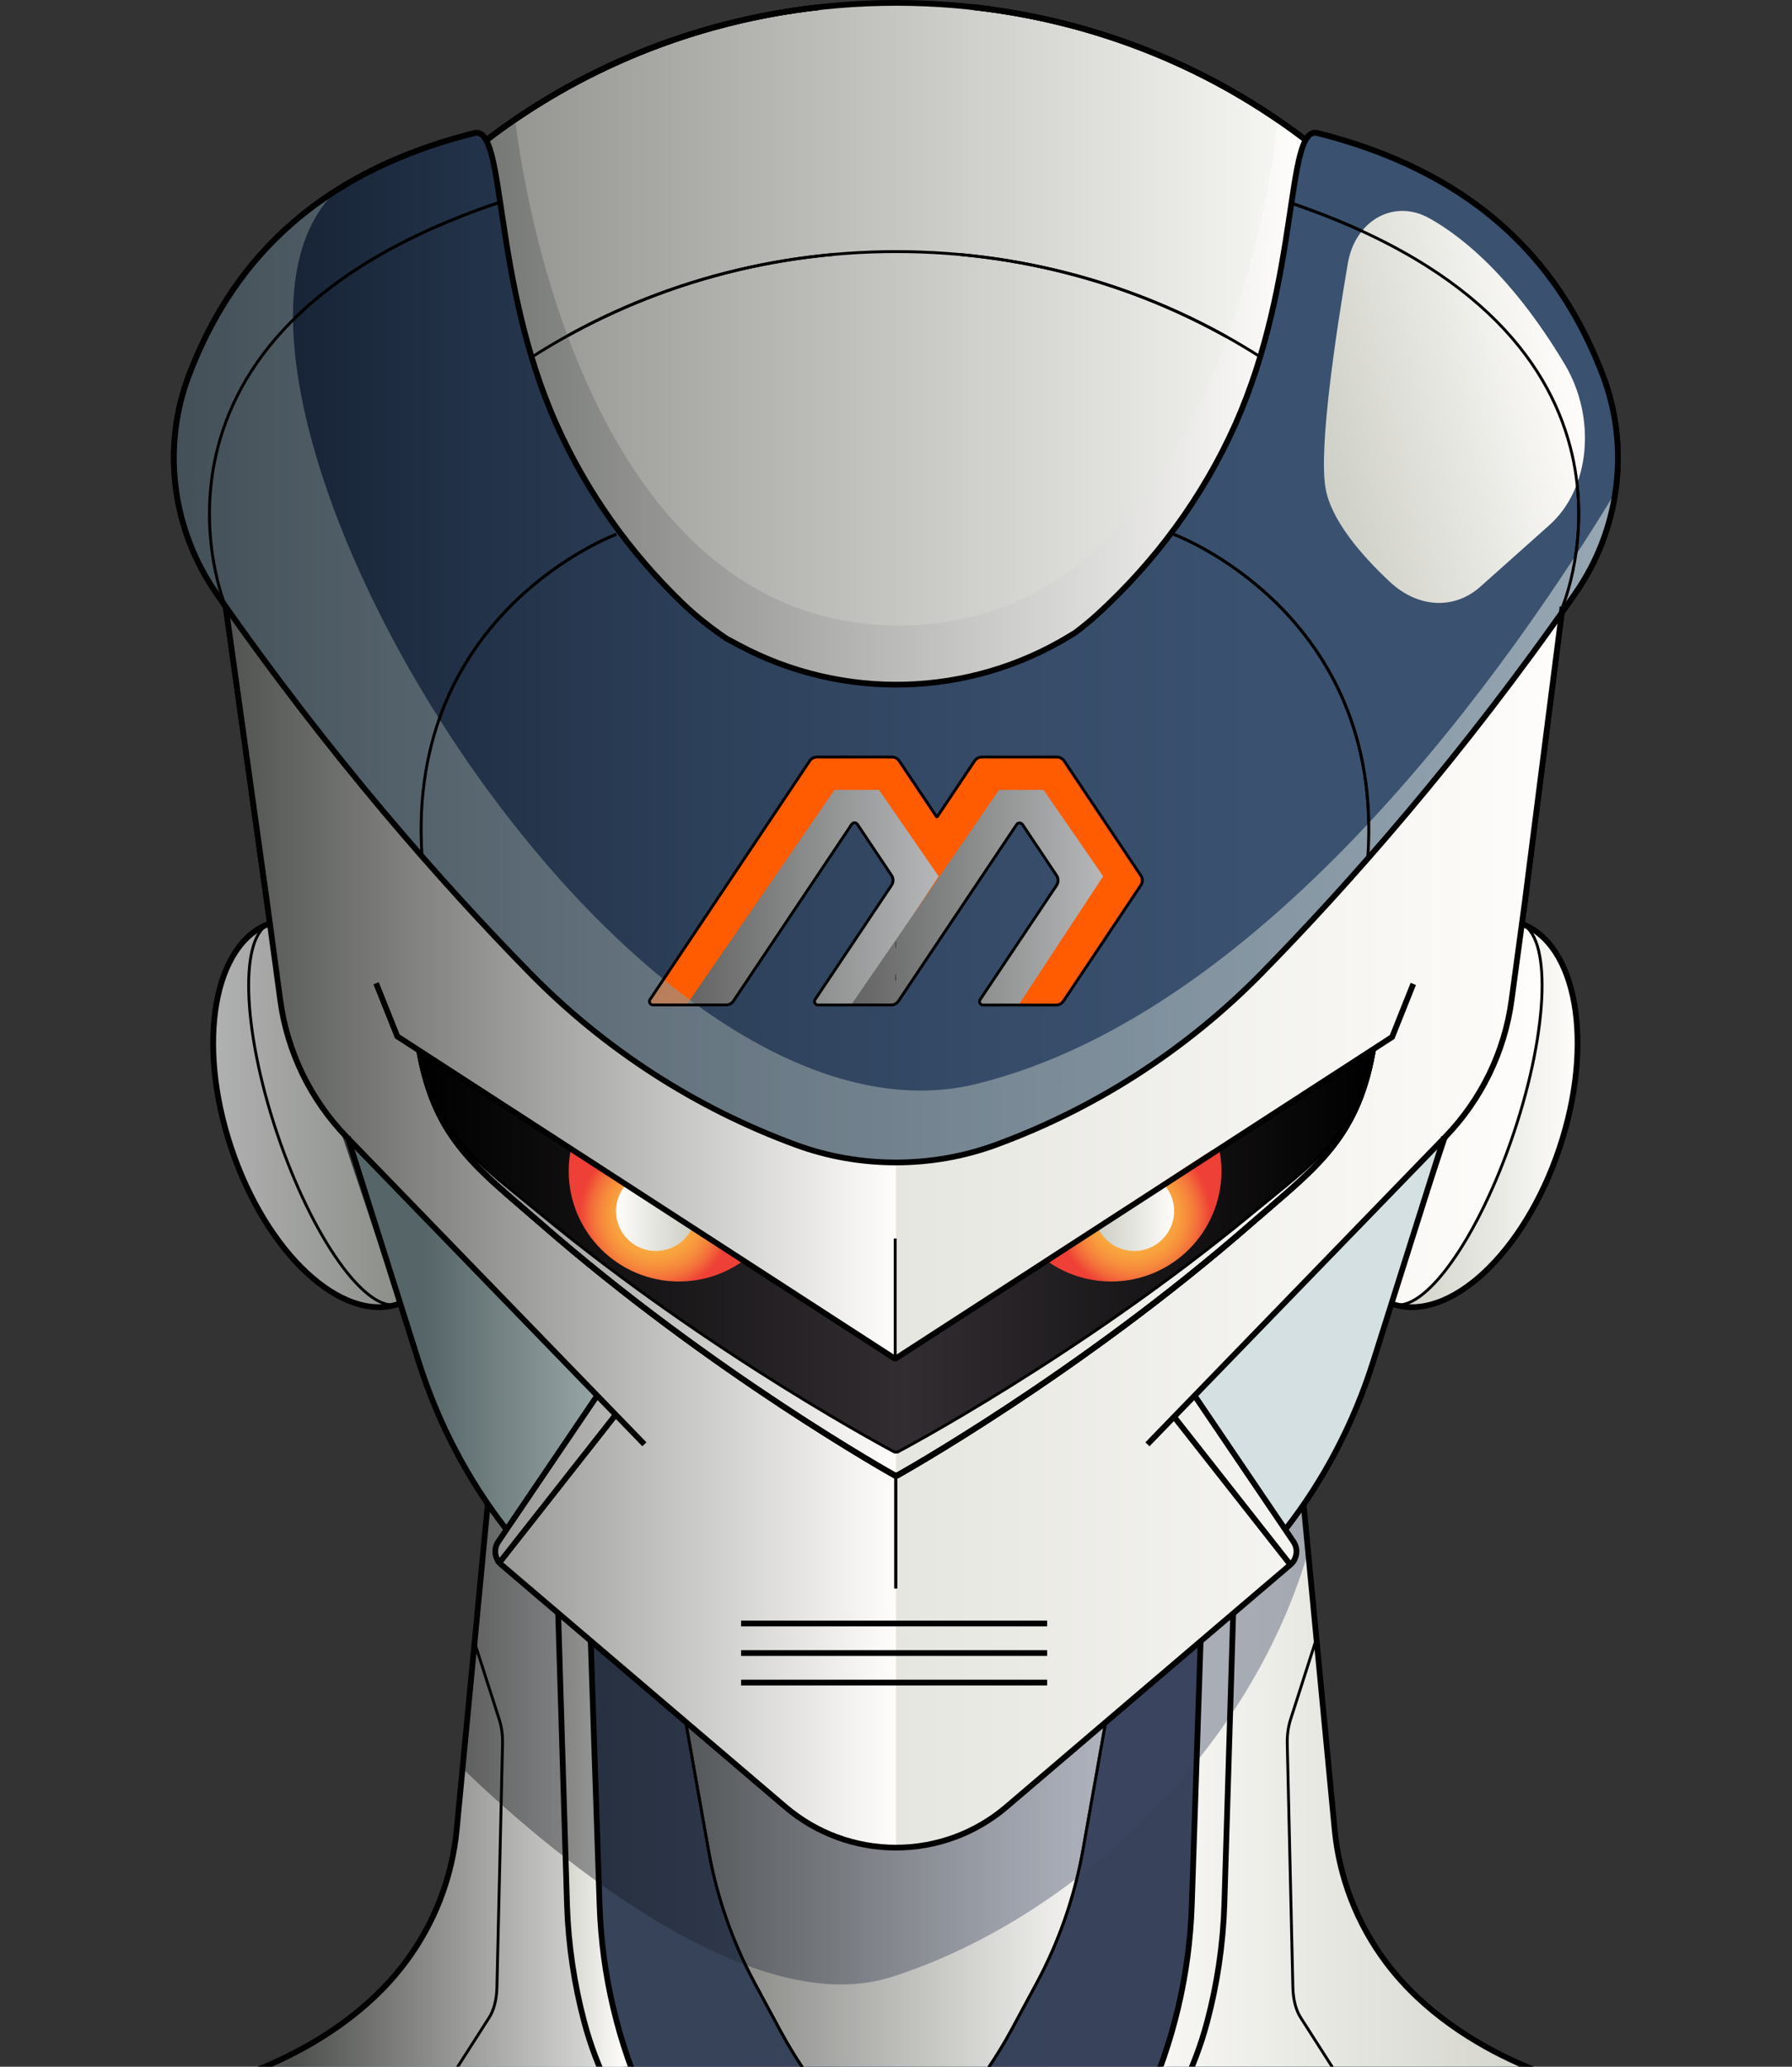 <svg width="932" height="1075" viewBox="0 0 932 1075" fill="none" xmlns="http://www.w3.org/2000/svg">
<rect x="0" y="0" width="932" height="1075" fill="#333333" stroke="none"/>
<path d="M685.199 69.255V375.57H257.606L252.052 73.615C310.525 28.52 385.006 1.493 466.147 1.493H466.057C547.048 1.493 621.41 28.43 679.824 73.376" fill="url(#paint0_linear_266_2057)"/>
<path d="M252.08 73.615C310.524 28.52 385.035 1.493 466.145 1.493H466.056C547.047 1.493 621.408 28.43 679.822 73.376" stroke="black" stroke-width="2.986" stroke-miterlimit="10"/>
<path d="M207.315 678.271C177.6 688.246 138.628 651.961 120.291 597.25C101.955 542.54 111.183 490.128 140.927 480.154" fill="url(#paint1_linear_266_2057)"/>
<path d="M207.315 678.272C190.71 683.826 162.369 644.018 144.033 589.307C125.696 534.596 124.293 485.738 140.927 480.184" fill="url(#paint2_linear_266_2057)"/>
<path d="M724.022 678.271C753.737 688.246 792.71 651.961 811.046 597.25C829.383 542.54 820.155 490.128 790.41 480.154" fill="url(#paint3_linear_266_2057)"/>
<path d="M724.022 678.272C740.627 683.826 768.968 644.018 787.304 589.307C805.641 534.596 807.044 485.738 790.41 480.184" fill="url(#paint4_linear_266_2057)"/>
<path d="M465.998 508.554C465.998 508.554 465.968 508.554 465.938 508.554C465.909 508.554 465.909 508.554 465.879 508.554H465.998Z" stroke="black" stroke-width="2.986" stroke-miterlimit="10"/>
<path d="M466.027 491.413C466.027 491.413 465.997 491.413 465.968 491.413C465.938 491.413 465.938 491.413 465.908 491.413H466.027Z" stroke="black" stroke-width="2.986" stroke-miterlimit="10"/>
<path d="M620.633 724.979L672.716 801.909C675.314 805.731 674.597 810.898 671.103 813.884L523.396 939.88C507.389 953.558 487.021 961.054 465.937 961.054C444.883 961.054 424.516 953.558 408.479 939.88L260.772 813.884C257.248 810.898 256.561 805.731 259.159 801.909L311.242 724.979" stroke="black" stroke-width="2.986" stroke-miterlimit="10"/>
<path d="M610.389 736.656L671.102 813.884" stroke="black" stroke-width="2.986" stroke-miterlimit="10"/>
<path d="M319.632 736.625L258.918 813.854" stroke="black" stroke-width="2.986" stroke-miterlimit="10"/>
<path d="M397.548 856.082H534.206" stroke="black" stroke-width="1.493" stroke-miterlimit="10"/>
<path d="M397.548 871.342H534.206" stroke="black" stroke-width="1.493" stroke-miterlimit="10"/>
<path d="M397.548 886.603H534.206" stroke="black" stroke-width="1.493" stroke-miterlimit="10"/>
<path d="M465.879 767.386V826.218" stroke="black" stroke-width="1.493" stroke-miterlimit="10"/>
<path d="M812.66 315.513L792.95 469.94L786.141 520.29C782.498 547.108 770.403 572.045 751.559 591.486L596.773 751.259" stroke="black" stroke-width="2.986" stroke-miterlimit="10"/>
<path d="M117.365 315.513L138.957 469.94L145.766 520.29C149.409 547.108 161.504 572.045 180.348 591.486L335.134 751.259" stroke="black" stroke-width="2.986" stroke-miterlimit="10"/>
<path d="M713.808 547.557C705.505 593.159 683.376 607.942 651.123 636.133C561.173 714.765 466.802 767.386 466.802 767.386H465.249C465.249 767.386 370.879 714.765 280.929 636.133C248.676 607.942 226.546 593.159 218.244 547.557" stroke="black" stroke-width="2.986" stroke-miterlimit="10" stroke-linecap="square"/>
<path d="M713.808 547.557C705.505 590.65 683.376 604.597 651.123 631.265C561.173 705.567 466.802 755.291 466.802 755.291H465.249C465.249 755.291 370.879 705.567 280.929 631.265C248.676 604.627 226.546 590.65 218.244 547.557" stroke="black" stroke-width="1.493" stroke-miterlimit="10"/>
<path d="M397.548 856.082H534.206" stroke="black" stroke-width="1.493" stroke-miterlimit="10"/>
<path d="M534.206 886.603H397.548" stroke="black" stroke-width="1.493" stroke-miterlimit="10"/>
<path d="M207.314 678.271C177.599 688.246 138.627 651.961 120.29 597.25C101.954 542.54 111.182 490.128 140.926 480.154" fill="url(#paint5_linear_266_2057)"/>
<path d="M724.021 678.271C753.736 688.246 792.709 651.961 811.045 597.25C829.382 542.54 820.154 490.128 790.409 480.154" fill="url(#paint6_linear_266_2057)"/>
<path d="M724.021 678.272C740.626 683.826 768.967 644.018 787.303 589.307C805.64 534.596 807.043 485.738 790.409 480.184" fill="url(#paint7_linear_266_2057)"/>
<path d="M180.019 499.983L191.068 527.577L465.25 706.612H465.877L740.058 527.577L751.108 499.983" stroke="black" stroke-width="2.986" stroke-miterlimit="10"/>
<path d="M574.732 488.307L593.338 460.473C594.353 458.95 594.353 456.949 593.338 455.426L553.439 395.788C552.603 394.534 551.17 393.787 549.676 393.787H510.644C509.121 393.787 507.718 394.534 506.881 395.788L487.5 424.756C487.38 424.905 487.171 424.905 487.052 424.756L467.67 395.788C466.834 394.534 465.43 393.787 463.907 393.787H424.875C423.352 393.787 421.948 394.534 421.112 395.788L338.09 519.873C337.284 521.097 338.15 522.71 339.613 522.71H377.66C379.153 522.71 380.586 521.963 381.423 520.709L442.943 428.788C443.659 427.713 445.212 427.713 445.929 428.788L463.668 455.307C464.713 456.86 464.713 458.921 463.668 460.473L423.919 519.903C423.113 521.097 423.979 522.74 425.442 522.74H463.489C465.012 522.74 466.416 521.993 467.252 520.739L528.742 428.877C529.459 427.802 531.041 427.802 531.788 428.877L549.497 455.367C550.543 456.92 550.543 458.98 549.497 460.533L509.748 519.933C508.942 521.157 509.808 522.77 511.271 522.77H549.258C550.781 522.77 552.215 522.023 553.051 520.739L573.15 490.696L574.822 488.337L574.732 488.307Z" stroke="black" stroke-width="1.493" stroke-miterlimit="10"/>
<path d="M556.157 330.923L559.263 329.042C563.115 326.115 566.908 323.069 570.491 319.784C600.923 292.04 625.62 258.473 642.434 220.815C676.389 144.691 668.445 65.044 685.199 69.255C780.197 93.086 816.123 149.828 833.414 194.713C847.988 232.611 842.433 275.376 819.259 308.704C760.337 393.518 701.326 460.085 656.261 506.106C617.288 545.884 570.014 576.376 517.961 595.488C501.297 601.611 483.677 604.657 465.938 604.657C448.198 604.657 430.549 601.611 413.915 595.488C361.862 576.346 314.587 545.884 275.614 506.106C230.549 460.115 171.538 393.518 112.616 308.704C89.442 275.376 83.887 232.581 98.461 194.713C115.752 149.798 151.649 93.056 246.676 69.255C263.43 65.044 255.456 144.721 289.441 220.815C305.06 255.815 327.488 287.292 355.023 313.841C362.041 320.59 369.716 326.593 377.749 332.088L384.08 335.492C438.194 364.55 503.656 362.818 556.157 330.953V330.923Z" stroke="black" stroke-width="2.986" stroke-miterlimit="10"/>
<path d="M320.53 277.915C320.53 277.915 210.929 318.201 219.5 445.482" stroke="black" stroke-width="1.493" stroke-miterlimit="10"/>
<path d="M610.39 277.915C610.39 277.915 719.991 318.201 711.42 445.482" stroke="black" stroke-width="1.493" stroke-miterlimit="10"/>
<path d="M117.366 315.514C117.366 315.514 57.101 173.839 258.922 105.51" stroke="black" stroke-width="1.493" stroke-miterlimit="10"/>
<path d="M812.659 315.514C812.659 315.514 872.925 173.839 671.104 105.51" stroke="black" stroke-width="1.493" stroke-miterlimit="10"/>
<path d="M253.933 779.779H677.703L694.098 951.557C696.487 976.703 705.775 1000.68 720.946 1020.87C760.128 1073.01 830.009 1086.81 830.009 1086.81L931.816 1091.23V1133.19C931.816 1279.7 813.047 1398.47 666.534 1398.47H265.341C118.828 1398.47 0.059 1279.7 0.059 1133.19V1091.23L101.626 1086.81C101.626 1086.81 171.508 1073.01 210.689 1020.87C225.86 1000.68 235.148 976.703 237.537 951.557L253.933 779.779Z" fill="url(#paint8_linear_266_2057)"/>
<path style="mix-blend-mode:soft-light" d="M353.379 877.345L368.49 962.398C372.791 986.647 380.943 1010.03 392.62 1031.71L405.82 1056.23C420.603 1083.68 440.731 1107.87 465.07 1127.34L465.488 1127.67C490.544 1107.96 511.27 1083.32 526.381 1055.25L539.073 1031.68C550.75 1010 558.873 986.618 563.203 962.368L578.315 877.315" fill="url(#paint9_linear_266_2057)"/>
<path d="M117.335 1086.87L166.252 1089.14L211.287 1097.65L239.001 1105.8L284.633 1123.07L364.31 1156.16L331.101 1100.25L304.582 1007.55L310.883 951.706L307.778 872.119L307.479 864.354L306.762 840.612L288.127 823.59L265.938 797.697L253.873 780.167L237.508 951.617C235.118 976.762 225.831 1000.74 210.66 1020.93C173.27 1070.68 107.957 1085.53 102.074 1086.75L117.335 1086.93V1086.87Z" fill="url(#paint10_linear_266_2057)"/>
<path d="M117.335 1086.87L166.252 1089.14L211.287 1097.65L239.001 1105.8L284.633 1123.07L364.31 1156.16L331.101 1100.25L304.582 1007.55L310.883 951.706L307.778 872.119L307.479 864.354L306.762 840.612L288.127 823.59L265.938 797.697L253.873 780.167L237.508 951.617C235.118 976.762 225.831 1000.74 210.66 1020.93C173.27 1070.68 107.957 1085.53 102.074 1086.75L117.335 1086.93V1086.87Z" fill="url(#paint11_linear_266_2057)"/>
<path d="M567.327 1156.13L595.907 1117.36C610.451 1097.62 621.5 1075.46 627.802 1051.75C633.058 1031.95 636.074 1011.61 636.761 991.038L641.808 824.665L624.875 840.553L619.828 991.038C618.634 1027.11 610.242 1062.59 595.19 1095.38L567.327 1156.13Z" fill="url(#paint12_linear_266_2057)"/>
<path d="M364.339 1156.13L335.759 1117.36C321.216 1097.62 310.166 1075.46 303.865 1051.75C298.609 1031.95 295.592 1011.61 294.905 991.038L289.858 824.665L306.791 840.553L311.838 991.038C313.033 1027.11 321.425 1062.59 336.476 1095.38L364.339 1156.13Z" fill="url(#paint13_linear_266_2057)"/>
<path d="M353.379 877.345L368.49 962.398C372.791 986.647 380.943 1010.03 392.62 1031.71L405.82 1056.23C420.603 1083.68 440.731 1107.87 465.07 1127.34L465.488 1127.67C490.544 1107.96 511.27 1083.32 526.381 1055.25L539.073 1031.68C550.75 1010 558.873 986.618 563.203 962.368L578.315 877.315" stroke="black" stroke-width="1.493" stroke-miterlimit="10"/>
<path d="M813.436 1086.87L764.519 1089.14L719.484 1097.65L691.77 1105.8L646.138 1123.07L566.461 1156.16L599.67 1100.25L626.189 1007.55L619.888 951.706L622.994 872.119L623.292 864.354L624.009 840.612L642.644 823.59L664.833 797.697L676.898 780.167L693.264 951.617C695.653 976.762 704.94 1000.74 720.111 1020.93C757.501 1070.68 822.814 1085.53 828.697 1086.75L813.436 1086.93V1086.87Z" fill="url(#paint14_linear_266_2057)"/>
<path d="M813.436 1086.87L764.519 1089.14L719.484 1097.65L691.77 1105.8L646.138 1123.07L566.461 1156.15L594.085 1097.83L611.824 1054.2L618.723 1008.12L619.888 951.676L622.994 872.088L623.292 864.324L624.009 840.582L642.644 823.559L664.833 797.667L676.898 780.137L693.264 951.587C695.653 976.732 704.94 1000.71 720.111 1020.9C757.501 1070.65 822.814 1085.5 828.697 1086.72L813.436 1086.9V1086.87Z" fill="url(#paint15_linear_266_2057)"/>
<g style="mix-blend-mode:multiply" opacity="0.4">
<path d="M193.757 1093.59C248.766 1105.6 265.161 1115.42 265.161 1115.42L364.37 1156.13C364.37 1156.13 347.526 1131.1 338.149 1122.62C242.793 1036.49 225.651 1032.94 232.102 982.615C232.102 982.615 225.89 1000.62 210.719 1020.81C173.33 1070.57 108.017 1085.41 102.134 1086.63C124.114 1085.77 159.592 1086.03 193.786 1093.5L193.757 1093.59Z" fill="url(#paint16_linear_266_2057)"/>
</g>
<path style="mix-blend-mode:multiply" d="M117.334 1086.87L166.251 1089.14L211.286 1097.65L239 1105.8L284.632 1123.07L364.309 1156.16L334.595 1115.75L321.305 1094.52L304.85 1056.56L296.906 1016.69L293.741 964.07L292.904 926.651L291.799 887.588L291.531 853.066L289.828 825.621L265.878 797.698L253.812 780.167L237.447 951.617C235.058 976.762 225.77 1000.74 210.599 1020.93C173.209 1070.68 107.897 1085.53 102.014 1086.75L117.274 1086.93L117.334 1086.87Z" fill="url(#paint17_linear_266_2057)"/>
<path style="mix-blend-mode:multiply" opacity="0.4" d="M677.584 779.78L667.191 795.279L637.148 830.429L616.482 847.78L559.651 891.262L509.688 923.097L480.362 934.266L466.893 935.222L455.604 934.386L433.863 928.98L407.195 915.034L358.308 881.885L310.137 843.569C310.137 843.569 300.64 835.625 300.282 835.386C299.923 835.148 289.859 824.665 289.859 824.665L267.849 799.818L253.843 780.586L240.554 919.872C278.332 956.336 387.246 1052.44 463.309 1028.43C552.543 1000.27 648.526 916.139 680.331 807.225L677.703 779.75H677.554L677.584 779.78Z" fill="url(#paint18_linear_266_2057)"/>
<path d="M830.039 1086.78C830.039 1086.78 760.157 1072.98 720.975 1020.84C705.805 1000.65 696.517 976.673 694.128 951.527L677.732 779.75" stroke="black" stroke-width="2.986" stroke-miterlimit="10"/>
<path d="M567.326 1156.13L595.189 1095.38C610.241 1062.59 618.633 1027.11 619.827 991.037L624.874 840.552" stroke="black" stroke-width="2.986" stroke-miterlimit="10"/>
<path d="M567.326 1156.13L595.906 1117.36C610.45 1097.62 621.499 1075.46 627.801 1051.75C633.057 1031.95 636.073 1011.61 636.76 991.037L641.807 824.665" stroke="black" stroke-width="2.986" stroke-miterlimit="10"/>
<path d="M253.932 779.78L237.537 951.557C235.148 976.703 225.86 1000.68 210.689 1020.87C171.508 1073.01 101.626 1086.81 101.626 1086.81" stroke="black" stroke-width="2.986" stroke-miterlimit="10"/>
<path d="M364.34 1156.13L336.477 1095.38C321.425 1062.59 313.034 1027.11 311.839 991.038L306.792 840.553" stroke="black" stroke-width="2.986" stroke-miterlimit="10"/>
<path d="M364.339 1156.13L335.759 1117.36C321.216 1097.62 310.166 1075.46 303.865 1051.75C298.609 1031.95 295.592 1011.61 294.905 991.038L289.858 824.665" stroke="black" stroke-width="2.986" stroke-miterlimit="10"/>
<path d="M353.379 877.345L368.49 962.398C372.791 986.647 380.943 1010.03 392.62 1031.71L405.82 1056.23C420.603 1083.68 440.731 1107.87 465.07 1127.34L465.488 1127.67C490.544 1107.96 511.27 1083.32 526.381 1055.25L539.073 1031.68C550.75 1010 558.873 986.618 563.203 962.368L578.315 877.315" stroke="black" stroke-width="1.493" stroke-miterlimit="10"/>
<path d="M246.826 854.32L259.757 894.726C260.892 898.339 261.459 902.61 261.37 906.91L258.443 1033.92C258.294 1040.1 256.8 1045.81 254.381 1049.48L235.836 1078.48" stroke="black" stroke-width="1.493" stroke-miterlimit="10"/>
<path d="M684.035 854.32L671.104 894.726C669.969 898.339 669.402 902.61 669.492 906.91L672.418 1033.92C672.568 1040.1 674.061 1045.81 676.48 1049.48L695.025 1078.48" stroke="black" stroke-width="1.493" stroke-miterlimit="10"/>
<path d="M572.432 488.307L591.037 460.473C592.052 458.95 592.052 456.949 591.037 455.426L551.139 395.788C550.302 394.534 548.869 393.787 547.376 393.787H508.343C506.82 393.787 505.417 394.534 504.581 395.788L485.199 424.756C485.079 424.905 484.87 424.905 484.751 424.756L465.369 395.788C464.533 394.534 463.129 393.787 461.606 393.787H422.574C421.051 393.787 419.647 394.534 418.811 395.788L335.789 519.873C334.983 521.097 335.849 522.71 337.312 522.71H375.359C376.852 522.71 378.286 521.963 379.122 520.709L440.642 428.788C441.358 427.713 442.911 427.713 443.628 428.788L461.367 455.307C462.413 456.86 462.413 458.921 461.367 460.473L421.618 519.903C420.812 521.097 421.678 522.74 423.141 522.74H461.188C462.711 522.74 464.115 521.993 464.951 520.739L526.441 428.877C527.158 427.802 528.741 427.802 529.487 428.877L547.197 455.367C548.242 456.92 548.242 458.98 547.197 460.533L507.448 519.933C506.641 521.157 507.507 522.77 508.971 522.77H546.958C548.481 522.77 549.914 522.023 550.75 520.739L570.849 490.696L572.521 488.337L572.432 488.307Z" stroke="black" stroke-width="1.493" stroke-miterlimit="10"/>
<path d="M465.578 644.226V706.672" stroke="black" stroke-width="1.493" stroke-miterlimit="10"/>
<path d="M465.998 508.554C465.998 508.554 465.968 508.554 465.938 508.554C465.909 508.554 465.909 508.554 465.879 508.554H465.998Z" stroke="black" stroke-width="2.986" stroke-miterlimit="10"/>
<path d="M466.027 491.413C466.027 491.413 465.997 491.413 465.968 491.413C465.938 491.413 465.938 491.413 465.908 491.413H466.027Z" stroke="black" stroke-width="2.986" stroke-miterlimit="10"/>
<path d="M668.833 795.129C688.662 769.626 704.072 740.21 714.166 708.285L751.108 591.337H180.795L217.737 708.285C227.831 740.18 243.211 769.596 263.04 795.1" fill="url(#paint19_linear_266_2057)"/>
<path d="M610.39 736.655L671.103 813.884" stroke="black" stroke-width="2.986" stroke-miterlimit="10"/>
<path d="M258.919 813.854L319.632 736.625" stroke="black" stroke-width="2.986" stroke-miterlimit="10"/>
<path d="M465.879 767.386V826.218" stroke="black" stroke-width="1.493" stroke-miterlimit="10"/>
<path d="M218.215 547.556C226.518 590.65 248.647 604.597 280.9 631.265C370.85 705.567 465.221 755.29 465.221 755.29H466.774C466.774 755.29 561.144 705.567 651.094 631.265C683.347 604.626 705.477 590.65 713.779 547.556V544.749L465.221 706.642L218.186 547.556H218.215Z" fill="#191919"/>
<path d="M218.215 547.556C226.518 590.65 248.647 604.597 280.9 631.265C370.85 705.567 465.221 755.29 465.221 755.29H466.774C466.774 755.29 561.144 705.567 651.094 631.265C683.347 604.626 705.477 590.65 713.779 547.556V544.749L465.221 706.642L218.186 547.556H218.215Z" fill="url(#paint20_linear_266_2057)"/>
<path d="M117.365 315.513L138.957 469.94L145.766 520.29C149.409 547.108 161.504 572.045 180.348 591.486L310.615 725.964L259.189 801.908C256.591 805.731 257.308 810.897 260.802 813.884L408.509 939.88C424.517 953.558 444.884 961.053 465.968 961.053C487.052 961.053 507.389 953.558 523.426 939.88L671.134 813.884C674.658 810.897 675.344 805.731 672.746 801.908L621.32 725.964L751.587 591.486C770.402 572.045 782.526 547.108 786.17 520.29L792.979 469.94L812.689 315.513L465.609 442.077L117.425 315.513H117.365ZM319.634 736.625L315.841 731.369L320.948 736.625H319.634ZM713.809 547.556C705.507 590.65 683.378 604.597 651.125 631.265C561.174 705.567 466.804 755.29 466.804 755.29H465.251C465.251 755.29 370.881 705.567 280.93 631.265C248.677 604.626 226.548 590.65 218.246 547.556L465.281 706.642L713.839 544.749V547.556H713.809Z" fill="url(#paint21_linear_266_2057)"/>
<path style="mix-blend-mode:multiply" d="M465.938 755.261H465.221C465.221 755.261 370.851 705.537 280.901 631.235C248.647 604.597 226.518 590.62 218.216 547.526L465.251 706.612L465.938 706.164V375.569L117.365 315.513L138.957 469.94L145.766 520.29C149.409 547.108 161.504 572.045 180.348 591.486L310.615 725.964L259.189 801.908C256.591 805.731 257.308 810.897 260.802 813.884L408.509 939.88C424.517 953.558 444.884 961.053 465.968 961.053V755.29L465.938 755.261ZM319.634 736.625L315.841 731.369L320.948 736.625H319.634Z" fill="url(#paint22_linear_266_2057)"/>
<path d="M713.808 547.557C705.505 593.159 683.376 607.942 651.123 636.133C561.173 714.765 466.802 767.386 466.802 767.386H465.249C465.249 767.386 370.879 714.765 280.929 636.133C248.676 607.942 226.546 593.159 218.244 547.557" stroke="black" stroke-width="2.986" stroke-miterlimit="10" stroke-linecap="square"/>
<path d="M276.989 185.486C331.073 150.993 396.147 130.864 466.148 130.864H466.058C536.179 130.864 601.312 151.052 655.456 185.635" stroke="black" stroke-width="1.493" stroke-miterlimit="10"/>
<path d="M574.732 488.307L593.338 460.473C594.353 458.95 594.353 456.949 593.338 455.426L553.439 395.788C552.603 394.534 551.17 393.787 549.676 393.787H510.644C509.121 393.787 507.718 394.534 506.881 395.788L487.5 424.756C487.38 424.905 487.171 424.905 487.052 424.756L467.67 395.788C466.834 394.534 465.43 393.787 463.907 393.787H424.875C423.352 393.787 421.948 394.534 421.112 395.788L338.09 519.873C337.284 521.097 338.15 522.71 339.613 522.71H377.66C379.153 522.71 380.586 521.963 381.423 520.709L442.943 428.788C443.659 427.713 445.212 427.713 445.929 428.788L463.668 455.307C464.713 456.86 464.713 458.921 463.668 460.473L423.919 519.903C423.113 521.097 423.979 522.74 425.442 522.74H463.489C465.012 522.74 466.416 521.993 467.252 520.739L528.742 428.877C529.459 427.802 531.041 427.802 531.788 428.877L549.497 455.367C550.543 456.92 550.543 458.98 549.497 460.533L509.748 519.933C508.942 521.157 509.808 522.77 511.271 522.77H549.258C550.781 522.77 552.215 522.023 553.051 520.739L573.15 490.696L574.822 488.337L574.732 488.307Z" stroke="black" stroke-width="1.493" stroke-miterlimit="10"/>
<path style="mix-blend-mode:multiply" d="M664.474 62.595C664.474 62.595 640.792 325.398 467.64 325.398C294.489 325.398 268.059 62.595 268.059 62.595L240.166 84.605L270.717 293.503L467.61 375.57L661.816 293.503L691.949 84.605L664.444 62.595H664.474Z" fill="url(#paint23_linear_266_2057)"/>
<path d="M556.157 330.923L559.263 329.042C563.115 326.115 566.908 323.069 570.491 319.784C600.923 292.04 625.62 258.473 642.434 220.815C676.389 144.691 668.445 65.044 685.199 69.255C780.197 93.086 816.123 149.828 833.414 194.713C847.988 232.611 842.433 275.376 819.259 308.704C760.337 393.518 701.326 460.085 656.261 506.105C617.288 545.884 570.014 576.375 517.961 595.488C501.297 601.611 483.677 604.657 465.938 604.657C448.198 604.657 430.549 601.611 413.915 595.488C361.862 576.346 314.587 545.884 275.614 506.105C230.549 460.115 171.538 393.518 112.616 308.704C89.442 275.376 83.887 232.581 98.461 194.713C115.752 149.798 151.649 93.056 246.676 69.255C263.43 65.044 255.456 144.721 289.441 220.815C305.06 255.815 327.488 287.292 355.023 313.841C362.041 320.59 369.716 326.593 377.749 332.088L384.08 335.492C438.194 364.55 503.656 362.818 556.157 330.953V330.923Z" fill="url(#paint24_linear_266_2057)"/>
<path d="M320.53 277.915C320.53 277.915 210.929 318.201 219.5 445.482" stroke="black" stroke-width="1.493" stroke-miterlimit="10"/>
<path d="M610.39 277.915C610.39 277.915 719.991 318.201 711.42 445.482" stroke="black" stroke-width="1.493" stroke-miterlimit="10"/>
<path d="M117.366 315.514C117.366 315.514 57.101 173.839 258.922 105.51" stroke="black" stroke-width="1.493" stroke-miterlimit="10"/>
<path d="M812.659 315.514C812.659 315.514 872.925 173.839 671.104 105.51" stroke="black" stroke-width="1.493" stroke-miterlimit="10"/>
<path d="M465.578 644.226V706.672" stroke="black" stroke-width="1.493" stroke-miterlimit="10"/>
<path d="M574.732 488.157L593.338 460.324C594.353 458.801 594.353 456.8 593.338 455.277L553.439 395.639C552.603 394.384 551.17 393.638 549.676 393.638H510.644C509.121 393.638 507.718 394.384 506.881 395.639L487.5 424.607C487.38 424.756 487.171 424.756 487.052 424.607L467.67 395.639C466.834 394.384 465.43 393.638 463.907 393.638H424.875C423.352 393.638 421.948 394.384 421.112 395.639L338.09 519.724C337.284 520.948 338.15 522.561 339.613 522.561H377.66C379.153 522.561 380.586 521.814 381.423 520.56L442.943 428.638C443.659 427.563 445.212 427.563 445.929 428.638L463.668 455.158C464.713 456.711 464.713 458.771 463.668 460.324L423.919 519.753C423.113 520.948 423.979 522.591 425.442 522.591H463.489C465.012 522.591 466.416 521.844 467.252 520.59L528.742 428.728C529.459 427.653 531.041 427.653 531.788 428.728L549.497 455.217C550.543 456.77 550.543 458.831 549.497 460.384L509.748 519.783C508.942 521.008 509.808 522.62 511.271 522.62H549.258C550.781 522.62 552.215 521.874 553.051 520.59L573.15 490.546L574.822 488.187L574.732 488.157Z" fill="#FF5B00"/>
<path style="mix-blend-mode:hard-light" d="M457.098 410.869H433.983L357.173 522.561H377.63C379.123 522.561 380.556 521.814 381.393 520.56L442.912 428.638C443.629 427.563 445.182 427.563 445.899 428.638L463.638 455.158C464.683 456.711 464.683 458.771 463.638 460.324L423.889 519.754C423.083 520.948 423.949 522.591 425.412 522.591H444.256L488.156 455.785L457.158 410.899L457.098 410.869Z" fill="url(#paint25_linear_266_2057)"/>
<path style="mix-blend-mode:hard-light" d="M542.689 410.869H519.574L442.764 522.561H463.221C464.714 522.561 466.147 521.814 466.983 520.56L528.503 428.638C529.22 427.563 530.773 427.563 531.49 428.638L549.229 455.158C550.274 456.711 550.274 458.771 549.229 460.324L509.48 519.754C508.674 520.948 509.54 522.591 511.003 522.591H529.847L573.747 455.785L542.748 410.899L542.689 410.869Z" fill="url(#paint26_linear_266_2057)"/>
<g style="mix-blend-mode:multiply" opacity="0.6">
<path d="M508.225 563.743C321.933 609.823 75.555 191.578 175.391 98.79C131.61 126.414 110.526 163.446 98.461 194.713C83.887 232.611 89.442 275.376 112.616 308.704C171.538 393.518 230.549 460.085 275.614 506.106C314.587 545.884 361.862 576.376 413.915 595.489C430.579 601.611 448.198 604.657 465.938 604.657C483.677 604.657 501.326 601.611 517.961 595.489C570.014 576.346 617.288 545.884 656.261 506.106C701.326 460.115 760.337 393.518 819.259 308.704C830.308 292.817 837.297 274.779 840.044 256.174C787.543 342.839 660.89 525.935 508.195 563.713L508.225 563.743Z" fill="url(#paint27_linear_266_2057)"/>
</g>
<path d="M577.21 663.847C607.104 663.847 631.353 639.628 631.353 609.704C631.353 605.822 630.935 602.029 630.129 598.356L545.494 653.485C554.423 659.965 565.354 663.818 577.21 663.818V663.847Z" fill="url(#paint28_radial_266_2057)"/>
<path style="mix-blend-mode:soft-light" d="M588.589 648.886C599.4 648.886 608.15 640.135 608.15 629.325C608.15 624.696 606.537 620.455 603.849 617.11L571.208 638.374C574.463 644.615 581.003 648.916 588.559 648.916L588.589 648.886Z" fill="url(#paint29_linear_266_2057)"/>
<path d="M577.809 666.594C609.554 666.594 635.267 640.881 635.267 609.136C635.267 605.015 634.819 600.983 633.983 597.101L544.152 655.604C553.619 662.473 565.236 666.565 577.839 666.565L577.809 666.594Z" fill="url(#paint30_radial_266_2057)"/>
<path style="mix-blend-mode:soft-light" d="M589.875 650.707C601.343 650.707 610.66 641.419 610.66 629.921C610.66 625.023 608.958 620.514 606.121 616.96L571.479 639.508C574.943 646.137 581.871 650.677 589.905 650.677L589.875 650.707Z" fill="url(#paint31_linear_266_2057)"/>
<path d="M353.229 666.594C321.483 666.594 295.771 640.881 295.771 609.136C295.771 605.015 296.218 600.983 297.055 597.101L386.886 655.604C377.419 662.473 365.802 666.565 353.199 666.565L353.229 666.594Z" fill="url(#paint32_radial_266_2057)"/>
<path style="mix-blend-mode:soft-light" d="M341.165 650.707C329.697 650.707 320.38 641.419 320.38 629.921C320.38 625.023 322.082 620.514 324.919 616.96L359.561 639.508C356.097 646.137 349.169 650.677 341.135 650.677L341.165 650.707Z" fill="url(#paint33_linear_266_2057)"/>
<path style="mix-blend-mode:soft-light" d="M743.552 113.633C725.186 103.181 704.819 114.469 700.966 137.076C694.516 175.063 685.945 232.522 689.319 253.486C692.037 270.389 708.074 288.815 722.797 302.612C737.52 316.41 756.424 317.186 769.862 305.211L805.849 273.107C827.082 254.173 830.456 217.291 813.673 189.249C797.248 161.804 773.536 130.655 743.552 113.603V113.633Z" fill="url(#paint34_linear_266_2057)"/>
<path d="M505.297 3.614C570.998 10.811 630.965 35.777 679.822 73.376" stroke="black" stroke-width="2.986" stroke-miterlimit="10"/>
<path d="M252.08 73.615C300.609 36.165 360.188 11.199 425.471 3.793" stroke="black" stroke-width="2.986" stroke-miterlimit="10"/>
<path d="M465.998 508.554C465.998 508.554 465.968 508.554 465.938 508.554C465.909 508.554 465.909 508.554 465.879 508.554H465.998Z" stroke="black" stroke-width="2.986" stroke-miterlimit="10"/>
<path d="M466.027 491.413C466.027 491.413 465.997 491.413 465.968 491.413C465.938 491.413 465.938 491.413 465.908 491.413H466.027Z" stroke="black" stroke-width="2.986" stroke-miterlimit="10"/>
<path d="M620.633 724.979L672.716 801.909C675.314 805.731 674.597 810.898 671.103 813.884L523.396 939.88C507.389 953.558 487.021 961.054 465.937 961.054C444.883 961.054 424.516 953.558 408.479 939.88L260.772 813.884C257.248 810.898 256.561 805.731 259.159 801.909L311.242 724.979" stroke="black" stroke-width="2.986" stroke-miterlimit="10"/>
<path d="M610.389 736.656L671.102 813.884" stroke="black" stroke-width="2.986" stroke-miterlimit="10"/>
<path d="M319.632 736.625L258.918 813.854" stroke="black" stroke-width="2.986" stroke-miterlimit="10"/>
<path d="M465.879 767.386V826.218" stroke="black" stroke-width="1.493" stroke-miterlimit="10"/>
<path d="M812.66 315.513L792.95 469.94L786.141 520.29C782.498 547.108 770.403 572.045 751.559 591.486L596.773 751.259" stroke="black" stroke-width="2.986" stroke-miterlimit="10"/>
<path d="M117.365 315.513L138.957 469.94L145.766 520.29C149.409 547.108 161.504 572.045 180.348 591.486L335.134 751.259" stroke="black" stroke-width="2.986" stroke-miterlimit="10"/>
<path d="M713.808 547.556C705.505 593.159 683.376 607.941 651.123 636.133C561.173 714.765 466.802 767.385 466.802 767.385H465.249C465.249 767.385 370.879 714.765 280.929 636.133C248.676 607.941 226.546 593.159 218.244 547.556" stroke="black" stroke-width="2.986" stroke-miterlimit="10" stroke-linecap="square"/>
<path d="M713.808 547.556C705.505 590.65 683.376 604.596 651.123 631.265C561.173 705.567 466.802 755.29 466.802 755.29H465.249C465.249 755.29 370.879 705.567 280.929 631.265C248.676 604.626 226.546 590.65 218.244 547.556" stroke="black" stroke-width="1.493" stroke-miterlimit="10"/>
<path d="M207.314 678.271C177.599 688.246 138.627 651.961 120.29 597.25C101.954 542.54 111.182 490.128 140.926 480.154" stroke="black" stroke-width="2.986" stroke-miterlimit="10"/>
<path d="M140.927 480.154C124.323 485.708 125.696 534.596 144.033 589.277C162.369 643.988 190.71 683.826 207.315 678.242" stroke="black" stroke-width="1.493" stroke-miterlimit="10"/>
<path d="M724.021 678.271C753.736 688.246 792.709 651.961 811.045 597.25C829.382 542.54 820.154 490.128 790.409 480.154" stroke="black" stroke-width="2.986" stroke-miterlimit="10"/>
<path d="M724.021 678.272C740.626 683.826 768.967 644.018 787.303 589.307C805.64 534.596 807.043 485.738 790.409 480.184" stroke="black" stroke-width="1.493" stroke-miterlimit="10"/>
<path d="M195.609 511.451L206.629 539.075L465.252 706.613H465.879L724.023 539.404L735.043 511.78" stroke="black" stroke-width="2.986" stroke-miterlimit="10"/>
<path d="M574.732 488.306L593.338 460.473C594.353 458.95 594.353 456.949 593.338 455.426L553.439 395.787C552.603 394.533 551.17 393.786 549.676 393.786H510.644C509.121 393.786 507.718 394.533 506.881 395.787L487.5 424.755C487.38 424.905 487.171 424.905 487.052 424.755L467.67 395.787C466.834 394.533 465.43 393.786 463.907 393.786H424.875C423.352 393.786 421.948 394.533 421.112 395.787L338.09 519.872C337.284 521.097 338.15 522.709 339.613 522.709H377.66C379.153 522.709 380.586 521.963 381.423 520.708L442.943 428.787C443.659 427.712 445.212 427.712 445.929 428.787L463.668 455.306C464.713 456.859 464.713 458.92 463.668 460.473L423.919 519.902C423.113 521.097 423.979 522.739 425.442 522.739H463.489C465.012 522.739 466.416 521.993 467.252 520.738L528.742 428.877C529.459 427.801 531.041 427.801 531.788 428.877L549.497 455.366C550.543 456.919 550.543 458.98 549.497 460.532L509.748 519.932C508.942 521.156 509.808 522.769 511.271 522.769H549.258C550.781 522.769 552.215 522.022 553.051 520.738L573.15 490.695L574.822 488.336L574.732 488.306Z" stroke="black" stroke-width="1.493" stroke-miterlimit="10"/>
<path d="M556.157 330.923L559.263 329.042C563.115 326.115 566.908 323.069 570.491 319.784C600.923 292.04 625.62 258.473 642.434 220.815C676.389 144.691 668.445 65.044 685.199 69.255C780.197 93.086 816.123 149.828 833.414 194.713C847.988 232.611 842.433 275.376 819.259 308.704C760.337 393.518 701.326 460.085 656.261 506.106C617.288 545.884 570.014 576.376 517.961 595.488C501.297 601.611 483.677 604.657 465.938 604.657C448.198 604.657 430.549 601.611 413.915 595.488C361.862 576.346 314.587 545.884 275.614 506.106C230.549 460.115 171.538 393.518 112.616 308.704C89.442 275.376 83.887 232.581 98.461 194.713C115.752 149.798 151.649 93.056 246.676 69.255C263.43 65.044 255.456 144.721 289.441 220.815C305.06 255.815 327.488 287.292 355.023 313.841C362.041 320.59 369.716 326.593 377.749 332.088L384.08 335.492C438.194 364.55 503.656 362.818 556.157 330.953V330.923Z" stroke="black" stroke-width="2.986" stroke-miterlimit="10"/>
<path d="M320.53 277.915C320.53 277.915 210.929 318.201 219.5 445.482" stroke="black" stroke-width="1.493" stroke-miterlimit="10"/>
<path d="M610.39 277.915C610.39 277.915 719.991 318.201 711.42 445.482" stroke="black" stroke-width="1.493" stroke-miterlimit="10"/>
<path d="M117.366 315.514C117.366 315.514 57.101 173.839 258.922 105.51" stroke="black" stroke-width="1.493" stroke-miterlimit="10"/>
<path d="M812.659 315.514C812.659 315.514 872.925 173.839 671.104 105.51" stroke="black" stroke-width="1.493" stroke-miterlimit="10"/>
<path d="M505.297 3.614C570.998 10.811 630.965 35.777 679.822 73.376" stroke="black" stroke-width="2.986" stroke-miterlimit="10"/>
<path d="M252.08 73.615C300.609 36.165 360.188 11.199 425.471 3.793" stroke="black" stroke-width="2.986" stroke-miterlimit="10"/>
<path d="M465.998 508.554C465.998 508.554 465.968 508.554 465.938 508.554C465.909 508.554 465.909 508.554 465.879 508.554H465.998Z" stroke="black" stroke-width="2.986" stroke-miterlimit="10"/>
<path d="M466.027 491.413C466.027 491.413 465.997 491.413 465.968 491.413C465.938 491.413 465.938 491.413 465.908 491.413H466.027Z" stroke="black" stroke-width="2.986" stroke-miterlimit="10"/>
<path d="M263.043 795.1C243.244 769.596 227.834 740.21 217.74 708.285L180.798 591.337" stroke="black" stroke-width="2.986" stroke-miterlimit="10"/>
<path d="M751.11 591.337L714.169 708.285C704.074 740.21 688.665 769.655 668.835 795.129" stroke="black" stroke-width="2.986" stroke-miterlimit="10"/>
<path d="M465.879 767.386V826.218" stroke="black" stroke-width="1.493" stroke-miterlimit="10"/>
<path d="M713.808 547.556C705.505 593.159 683.376 607.941 651.123 636.133C561.173 714.765 466.802 767.385 466.802 767.385H465.249C465.249 767.385 370.879 714.765 280.929 636.133C248.676 607.941 226.546 593.159 218.244 547.556" stroke="black" stroke-width="2.986" stroke-miterlimit="10" stroke-linecap="square"/>
<path d="M499.386 132.387C556.784 137.703 610.002 156.577 655.455 185.635" stroke="black" stroke-width="1.493" stroke-miterlimit="10"/>
<path d="M276.989 185.486C322.711 156.338 376.287 137.434 434.044 132.298" stroke="black" stroke-width="1.493" stroke-miterlimit="10"/>
<path d="M386.917 859.844H543.106" stroke="black" stroke-width="2.986" stroke-miterlimit="10" stroke-linecap="square"/>
<path d="M386.917 875.195H543.106" stroke="black" stroke-width="2.986" stroke-miterlimit="10" stroke-linecap="square"/>
<path d="M386.917 844.465H543.106" stroke="black" stroke-width="2.986" stroke-miterlimit="10" stroke-linecap="square"/>
<defs>
<linearGradient id="paint0_linear_266_2057" x1="252.082" y1="188.531" x2="685.229" y2="188.531" gradientUnits="userSpaceOnUse">
<stop stop-color="#92938E"/>
<stop offset="1" stop-color="#FAFAF7"/>
</linearGradient>
<linearGradient id="paint1_linear_266_2057" x1="110.854" y1="580.049" x2="207.315" y2="580.049" gradientUnits="userSpaceOnUse">
<stop stop-color="#344256"/>
<stop offset="1" stop-color="#3A445E"/>
</linearGradient>
<linearGradient id="paint2_linear_266_2057" x1="129.31" y1="579.481" x2="2.985" y2="579.481" gradientUnits="userSpaceOnUse">
<stop stop-color="#344256"/>
<stop offset="1" stop-color="#3A445E"/>
</linearGradient>
<linearGradient id="paint3_linear_266_2057" x1="724.022" y1="580.049" x2="820.453" y2="580.049" gradientUnits="userSpaceOnUse">
<stop stop-color="#344256"/>
<stop offset="1" stop-color="#3A445E"/>
</linearGradient>
<linearGradient id="paint4_linear_266_2057" x1="724.022" y1="579.481" x2="801.997" y2="579.481" gradientUnits="userSpaceOnUse">
<stop stop-color="#344256"/>
<stop offset="1" stop-color="#3A445E"/>
</linearGradient>
<linearGradient id="paint5_linear_266_2057" x1="207.314" y1="580.049" x2="110.853" y2="580.049" gradientUnits="userSpaceOnUse">
<stop stop-color="#8D8F8A"/>
<stop offset="1" stop-color="#B0B1B1"/>
</linearGradient>
<linearGradient id="paint6_linear_266_2057" x1="724.021" y1="580.049" x2="820.452" y2="580.049" gradientUnits="userSpaceOnUse">
<stop stop-color="#CECFC6"/>
<stop offset="1" stop-color="#FEFDFB"/>
</linearGradient>
<linearGradient id="paint7_linear_266_2057" x1="-0.002" y1="579.481" x2="801.996" y2="579.481" gradientUnits="userSpaceOnUse">
<stop stop-color="#CECFC6"/>
<stop offset="1" stop-color="#FEFDFB"/>
</linearGradient>
<linearGradient id="paint8_linear_266_2057" x1="0.059" y1="1089.14" x2="931.846" y2="1089.14" gradientUnits="userSpaceOnUse">
<stop stop-color="#344256"/>
<stop offset="1" stop-color="#3A445E"/>
</linearGradient>
<linearGradient id="paint9_linear_266_2057" x1="353.379" y1="1002.54" x2="578.315" y2="1002.54" gradientUnits="userSpaceOnUse">
<stop stop-color="#797B77"/>
<stop offset="1" stop-color="#FEFDFB"/>
</linearGradient>
<linearGradient id="paint10_linear_266_2057" x1="0.059" y1="968.131" x2="931.846" y2="968.131" gradientUnits="userSpaceOnUse">
<stop stop-color="#344256"/>
<stop offset="1" stop-color="#3A445E"/>
</linearGradient>
<linearGradient id="paint11_linear_266_2057" x1="102.104" y1="968.131" x2="364.34" y2="968.131" gradientUnits="userSpaceOnUse">
<stop stop-color="#CECFC6"/>
<stop offset="1" stop-color="#FEFDFB"/>
</linearGradient>
<linearGradient id="paint12_linear_266_2057" x1="567.327" y1="990.411" x2="641.778" y2="990.411" gradientUnits="userSpaceOnUse">
<stop stop-color="#CECFC6"/>
<stop offset="0.47" stop-color="#FEFDFB"/>
</linearGradient>
<linearGradient id="paint13_linear_266_2057" x1="289.888" y1="990.411" x2="364.339" y2="990.411" gradientUnits="userSpaceOnUse">
<stop stop-color="#CECFC6"/>
<stop offset="0.47" stop-color="#FEFDFB"/>
</linearGradient>
<linearGradient id="paint14_linear_266_2057" x1="930.742" y1="968.131" x2="-1.045" y2="968.131" gradientUnits="userSpaceOnUse">
<stop stop-color="#344256"/>
<stop offset="1" stop-color="#3A445E"/>
</linearGradient>
<linearGradient id="paint15_linear_266_2057" x1="828.697" y1="968.131" x2="566.461" y2="968.131" gradientUnits="userSpaceOnUse">
<stop stop-color="#CECFC6"/>
<stop offset="1" stop-color="#FEFDFB"/>
</linearGradient>
<linearGradient id="paint16_linear_266_2057" x1="102.104" y1="1069.4" x2="364.34" y2="1069.4" gradientUnits="userSpaceOnUse">
<stop stop-color="#000004"/>
<stop offset="1" stop-color="#3A445E"/>
</linearGradient>
<linearGradient id="paint17_linear_266_2057" x1="102.103" y1="968.132" x2="364.339" y2="968.132" gradientUnits="userSpaceOnUse">
<stop offset="0.19" stop-color="#4D4F4D"/>
<stop offset="0.96" stop-color="#FEFDFB"/>
</linearGradient>
<linearGradient id="paint18_linear_266_2057" x1="217.14" y1="906.015" x2="684.363" y2="906.015" gradientUnits="userSpaceOnUse">
<stop/>
<stop offset="0.65" stop-color="#3D4761"/>
</linearGradient>
<linearGradient id="paint19_linear_266_2057" x1="751.108" y1="693.233" x2="180.795" y2="693.233" gradientUnits="userSpaceOnUse">
<stop offset="0.63" stop-color="#D4E0E1"/>
<stop offset="0.93" stop-color="#566567"/>
</linearGradient>
<linearGradient id="paint20_linear_266_2057" x1="218.215" y1="649.99" x2="713.809" y2="649.99" gradientUnits="userSpaceOnUse">
<stop/>
<stop offset="0.51" stop-color="#322D31"/>
<stop offset="1"/>
</linearGradient>
<linearGradient id="paint21_linear_266_2057" x1="117.365" y1="638.253" x2="812.659" y2="638.253" gradientUnits="userSpaceOnUse">
<stop stop-color="#CECFC6"/>
<stop offset="1" stop-color="#FEFDFB"/>
</linearGradient>
<linearGradient id="paint22_linear_266_2057" x1="117.365" y1="638.253" x2="465.938" y2="638.253" gradientUnits="userSpaceOnUse">
<stop stop-color="#515350"/>
<stop offset="1" stop-color="#FEFDFB"/>
</linearGradient>
<linearGradient id="paint23_linear_266_2057" x1="240.166" y1="219.082" x2="691.979" y2="219.082" gradientUnits="userSpaceOnUse">
<stop stop-color="#727471"/>
<stop offset="0.96" stop-color="#FEFDFB"/>
</linearGradient>
<linearGradient id="paint24_linear_266_2057" x1="90.427" y1="336.866" x2="841.448" y2="336.866" gradientUnits="userSpaceOnUse">
<stop stop-color="#111B2B"/>
<stop offset="0.17" stop-color="#1F2E43"/>
<stop offset="0.38" stop-color="#2E415B"/>
<stop offset="0.58" stop-color="#364C69"/>
<stop offset="0.75" stop-color="#3A516F"/>
</linearGradient>
<linearGradient id="paint25_linear_266_2057" x1="357.173" y1="466.715" x2="488.097" y2="466.715" gradientUnits="userSpaceOnUse">
<stop stop-color="#626362"/>
<stop offset="1" stop-color="#B6B7B8"/>
</linearGradient>
<linearGradient id="paint26_linear_266_2057" x1="442.764" y1="0" x2="573.687" y2="0" gradientUnits="userSpaceOnUse">
<stop stop-color="#626362"/>
<stop offset="1" stop-color="#B6B7B8"/>
</linearGradient>
<linearGradient id="paint27_linear_266_2057" x1="840.074" y1="351.738" x2="90.427" y2="351.738" gradientUnits="userSpaceOnUse">
<stop stop-color="#D4E0E1"/>
<stop offset="1" stop-color="#657375"/>
</linearGradient>
<radialGradient id="paint28_radial_266_2057" cx="0" cy="0" r="1" gradientUnits="userSpaceOnUse" gradientTransform="translate(588.409 631.117) scale(38.166 38.166)">
<stop stop-color="#FFF8AC"/>
<stop offset="0.32" stop-color="#FAAF40"/>
<stop offset="0.44" stop-color="#F9AB3F"/>
<stop offset="0.57" stop-color="#F89E3E"/>
<stop offset="0.7" stop-color="#F68A3C"/>
<stop offset="0.83" stop-color="#F36E3A"/>
<stop offset="0.95" stop-color="#EF4A36"/>
<stop offset="0.99" stop-color="#EE4036"/>
</radialGradient>
<linearGradient id="paint29_linear_266_2057" x1="571.238" y1="632.998" x2="608.15" y2="632.998" gradientUnits="userSpaceOnUse">
<stop stop-color="#CECFC6"/>
<stop offset="1" stop-color="#FEFDFB"/>
</linearGradient>
<radialGradient id="paint30_radial_266_2057" cx="0" cy="0" r="1" gradientUnits="userSpaceOnUse" gradientTransform="translate(589.695 631.863) scale(40.526 40.526)">
<stop stop-color="#FFF8AC"/>
<stop offset="0.32" stop-color="#FAAF40"/>
<stop offset="0.44" stop-color="#F9AB3F"/>
<stop offset="0.57" stop-color="#F89E3E"/>
<stop offset="0.7" stop-color="#F68A3C"/>
<stop offset="0.83" stop-color="#F36E3A"/>
<stop offset="0.95" stop-color="#EF4A36"/>
<stop offset="0.99" stop-color="#EE4036"/>
</radialGradient>
<linearGradient id="paint31_linear_266_2057" x1="571.479" y1="633.863" x2="610.66" y2="633.863" gradientUnits="userSpaceOnUse">
<stop stop-color="#CECFC6"/>
<stop offset="1" stop-color="#FEFDFB"/>
</linearGradient>
<radialGradient id="paint32_radial_266_2057" cx="0" cy="0" r="1" gradientUnits="userSpaceOnUse" gradientTransform="translate(341.343 631.863) rotate(180) scale(40.526 40.526)">
<stop stop-color="#FFF8AC"/>
<stop offset="0.32" stop-color="#FAAF40"/>
<stop offset="0.44" stop-color="#F9AB3F"/>
<stop offset="0.57" stop-color="#F89E3E"/>
<stop offset="0.7" stop-color="#F68A3C"/>
<stop offset="0.83" stop-color="#F36E3A"/>
<stop offset="0.95" stop-color="#EF4A36"/>
<stop offset="0.99" stop-color="#EE4036"/>
</radialGradient>
<linearGradient id="paint33_linear_266_2057" x1="359.591" y1="633.863" x2="320.41" y2="633.863" gradientUnits="userSpaceOnUse">
<stop stop-color="#CECFC6"/>
<stop offset="1" stop-color="#FEFDFB"/>
</linearGradient>
<linearGradient id="paint34_linear_266_2057" x1="682.54" y1="224.914" x2="818.176" y2="192.976" gradientUnits="userSpaceOnUse">
<stop stop-color="#CECFC6"/>
<stop offset="1" stop-color="#FEFDFB"/>
</linearGradient>
</defs>
</svg>
